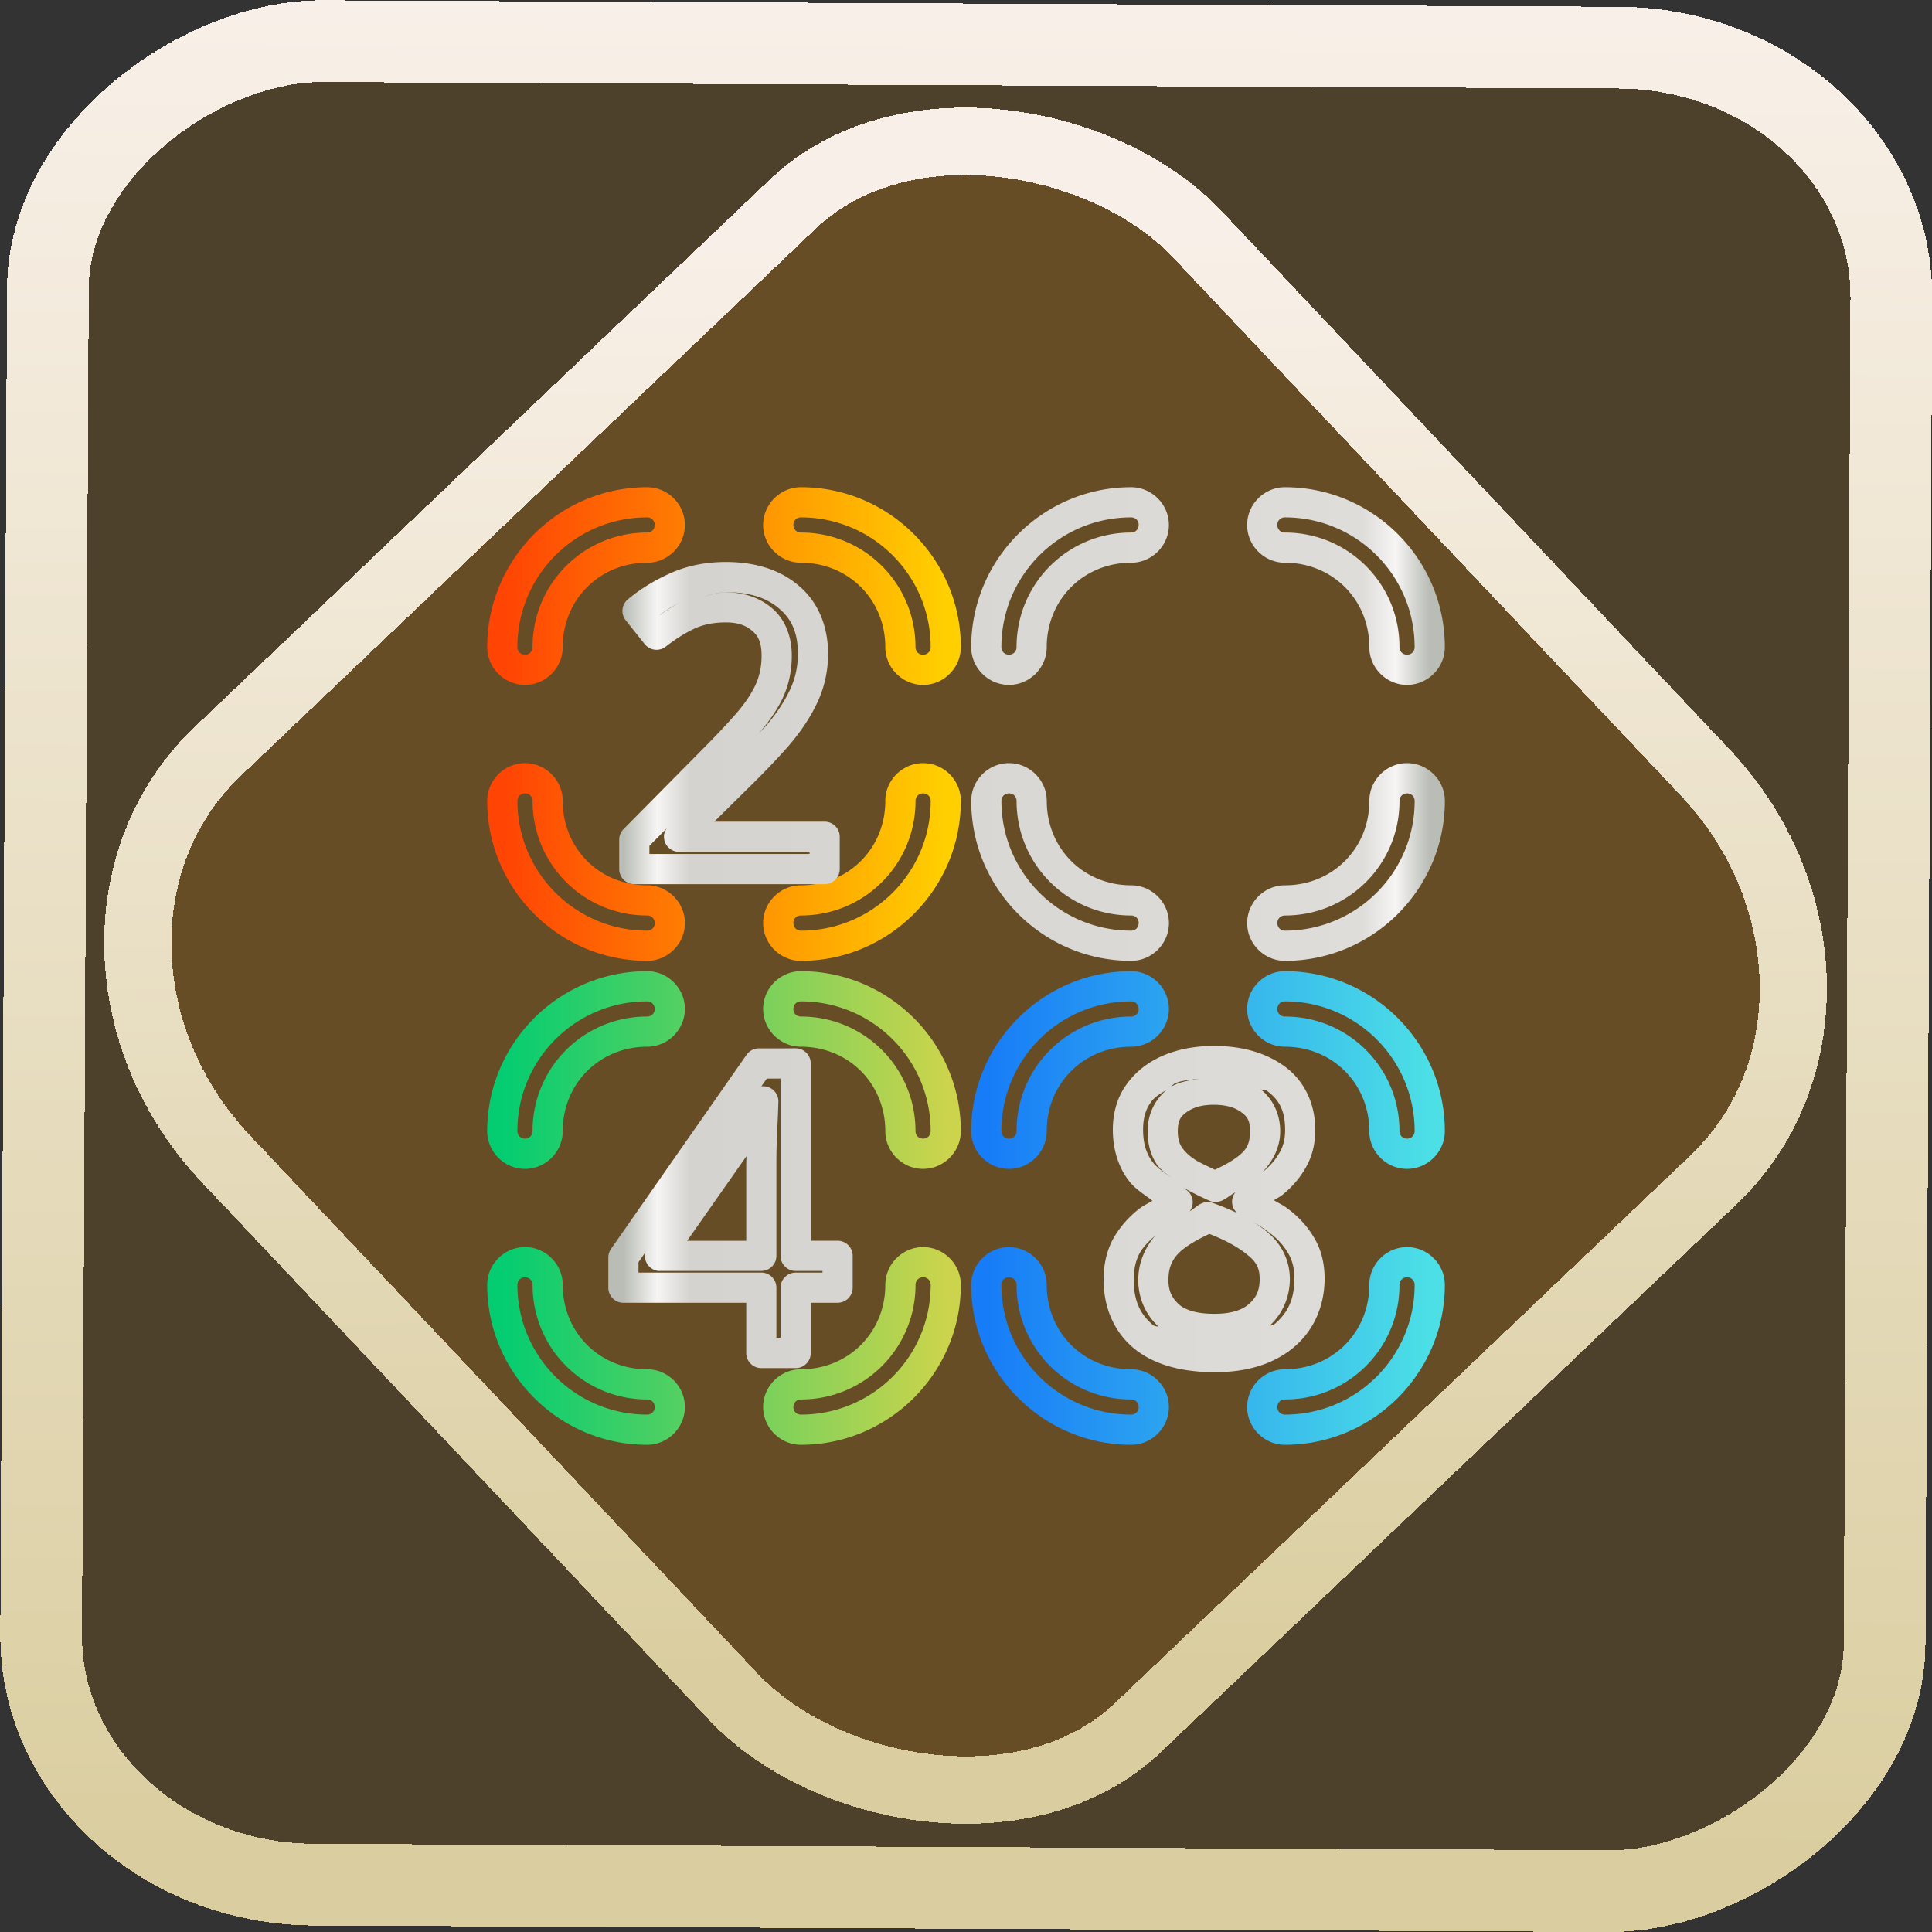 <?xml version="1.0" encoding="UTF-8" standalone="no"?>
<svg
   viewBox="0 0 64 64"
   style="display:inline;enable-background:new"
   version="1.0"
   id="svg11300"
   height="64"
   width="64"
   sodipodi:docname="org.gnome.TwentyFortyEight.svg"
   inkscape:version="1.1.2 (0a00cf5339, 2022-02-04)"
   xmlns:inkscape="http://www.inkscape.org/namespaces/inkscape"
   xmlns:sodipodi="http://sodipodi.sourceforge.net/DTD/sodipodi-0.dtd"
   xmlns:xlink="http://www.w3.org/1999/xlink"
   xmlns="http://www.w3.org/2000/svg"
   xmlns:svg="http://www.w3.org/2000/svg"
   xmlns:rdf="http://www.w3.org/1999/02/22-rdf-syntax-ns#"
   xmlns:cc="http://creativecommons.org/ns#"
   xmlns:dc="http://purl.org/dc/elements/1.1/">
  <rect x="0" y="0" width="64" height="64" fill="#333333" stroke="none"/>
  <sodipodi:namedview
     pagecolor="#121522"
     bordercolor="#666666"
     borderopacity="1"
     objecttolerance="10"
     gridtolerance="10"
     guidetolerance="10"
     inkscape:pageopacity="0"
     inkscape:pageshadow="2"
     inkscape:window-width="1056"
     inkscape:window-height="545"
     id="namedview865"
     showgrid="false"
     showguides="true"
     inkscape:guide-bbox="true"
     inkscape:snap-page="true"
     inkscape:snap-bbox="true"
     inkscape:bbox-nodes="false"
     inkscape:zoom="5.8222625"
     inkscape:cx="33.578012"
     inkscape:cy="35.467312"
     inkscape:window-x="311"
     inkscape:window-y="103"
     inkscape:window-maximized="0"
     inkscape:current-layer="svg11300"
     inkscape:snap-bbox-midpoints="false"
     inkscape:pagecheckerboard="0"
     inkscape:object-nodes="false">
    <sodipodi:guide
       position="16,45.1"
       orientation="1,0"
       id="guide867"
       inkscape:locked="false"
       inkscape:label=""
       inkscape:color="rgb(0,0,255)" />
    <sodipodi:guide
       position="32,66.494"
       orientation="1,0"
       id="guide869"
       inkscape:locked="false"
       inkscape:label=""
       inkscape:color="rgb(0,0,255)" />
    <sodipodi:guide
       position="48,68.517"
       orientation="1,0"
       id="guide871"
       inkscape:locked="false"
       inkscape:label=""
       inkscape:color="rgb(0,0,255)" />
    <sodipodi:guide
       position="-35.56,16"
       orientation="0,1"
       id="guide873"
       inkscape:locked="false"
       inkscape:label=""
       inkscape:color="rgb(0,0,255)" />
    <sodipodi:guide
       position="-36.427,32"
       orientation="0,1"
       id="guide875"
       inkscape:locked="false"
       inkscape:label=""
       inkscape:color="rgb(0,0,255)" />
    <sodipodi:guide
       position="-9.829,48"
       orientation="0,1"
       id="guide877"
       inkscape:locked="false"
       inkscape:label=""
       inkscape:color="rgb(0,0,255)" />
  </sodipodi:namedview>
  <title
     id="title4162">Adwaita Icon Template</title>
  <defs
     id="defs3">
    <linearGradient
       inkscape:collect="always"
       id="linearGradient975">
      <stop
         style="stop-color:#dacea0;stop-opacity:1"
         offset="0"
         id="stop971" />
      <stop
         style="stop-color:#f8f0e8;stop-opacity:1"
         offset="1"
         id="stop973" />
    </linearGradient>
    <linearGradient
       id="linearGradient969"
       inkscape:collect="always">
      <stop
         id="stop965"
         offset="0"
         style="stop-color:#ff4404;stop-opacity:1" />
      <stop
         id="stop967"
         offset="1"
         style="stop-color:#ffcf00;stop-opacity:1" />
    </linearGradient>
    <linearGradient
       inkscape:collect="always"
       id="linearGradient951">
      <stop
         style="stop-color:#04cd71;stop-opacity:1"
         offset="0"
         id="stop947" />
      <stop
         style="stop-color:#cbd44c;stop-opacity:1"
         offset="1"
         id="stop949" />
    </linearGradient>
    <linearGradient
       inkscape:collect="always"
       id="linearGradient943">
      <stop
         style="stop-color:#177cf7;stop-opacity:1"
         offset="0"
         id="stop939" />
      <stop
         style="stop-color:#4cdfe6;stop-opacity:1"
         offset="1"
         id="stop941" />
    </linearGradient>
    <linearGradient
       id="linearGradient39320">
      <stop
         style="stop-color:#26a269;stop-opacity:1;"
         offset="0"
         id="stop39312" />
      <stop
         id="stop39314"
         offset="0.103"
         style="stop-color:#3ad18b;stop-opacity:0.988" />
      <stop
         style="stop-color:#2aa16b;stop-opacity:0.941"
         offset="0.23"
         id="stop39316" />
      <stop
         style="stop-color:#239360;stop-opacity:0.878"
         offset="1"
         id="stop39318" />
    </linearGradient>
    <linearGradient
       gradientUnits="userSpaceOnUse"
       y2="276"
       x2="62"
       y1="276"
       x1="12"
       id="linearGradient38688"
       xlink:href="#linearGradient39320" />
    <linearGradient
       id="linearGradient974">
      <stop
         style="stop-color:#babdb6;stop-opacity:1"
         offset="0"
         id="stop962" />
      <stop
         id="stop964"
         offset="0.042"
         style="stop-color:#f6f5f4;stop-opacity:1" />
      <stop
         style="stop-color:#d5d3cf;stop-opacity:1"
         offset="0.083"
         id="stop966" />
      <stop
         id="stop968"
         offset="0.917"
         style="stop-color:#deddda;stop-opacity:1" />
      <stop
         style="stop-color:#f6f5f4;stop-opacity:1"
         offset="0.958"
         id="stop970" />
      <stop
         style="stop-color:#babdb6;stop-opacity:1"
         offset="1"
         id="stop972" />
    </linearGradient>
    <linearGradient
       y2="44"
       x2="-617.101"
       y1="44"
       x1="-1029.631"
       gradientTransform="matrix(0.25,0,0,0.202,270,237)"
       gradientUnits="userSpaceOnUse"
       id="linearGradient39296"
       xlink:href="#linearGradient974" />
    <linearGradient
       inkscape:collect="always"
       xlink:href="#linearGradient975"
       id="linearGradient985"
       x1="8.423"
       y1="23.471"
       x2="21.773"
       y2="9.387"
       gradientUnits="userSpaceOnUse"
       gradientTransform="matrix(0.501,0,0,0.501,15.967,15.967)" />
    <linearGradient
       inkscape:collect="always"
       xlink:href="#linearGradient975"
       id="linearGradient993"
       x1="11.191"
       y1="55.721"
       x2="23.049"
       y2="39.319"
       gradientUnits="userSpaceOnUse"
       gradientTransform="matrix(0.501,0,0,0.501,15.967,15.967)" />
    <linearGradient
       inkscape:collect="always"
       xlink:href="#linearGradient975"
       id="linearGradient1001"
       x1="42.003"
       y1="57.009"
       x2="54.429"
       y2="40.607"
       gradientUnits="userSpaceOnUse"
       gradientTransform="matrix(0.501,0,0,0.501,15.967,15.967)" />
    <linearGradient
       inkscape:collect="always"
       xlink:href="#linearGradient975"
       id="linearGradient872"
       x1="-12.026"
       y1="6.117"
       x2="-0.085"
       y2="6.117"
       gradientUnits="userSpaceOnUse"
       gradientTransform="matrix(5.114,0,0,5.116,-0.007,-0.004)" />
    <linearGradient
       id="_lgradient_1"
       x1="0.183"
       y1="0.249"
       x2="0.903"
       y2="0.903"
       gradientTransform="matrix(24.617,0,0,24.816,10.841,10.09)"
       gradientUnits="userSpaceOnUse">
      <stop
         offset="2.609%"
         stop-opacity="1"
         style="stop-color:rgb(179,255,171)"
         id="stop2" />
      <stop
         offset="98.696%"
         stop-opacity="1"
         style="stop-color:rgb(18,255,247)"
         id="stop4" />
    </linearGradient>
    <linearGradient
       inkscape:collect="always"
       xlink:href="#linearGradient975"
       id="linearGradient15"
       x1="-9.685"
       y1="45.161"
       x2="11.988"
       y2="21.735"
       gradientUnits="userSpaceOnUse"
       gradientTransform="matrix(1.486,0,0,1.487,-0.016,-4.437)" />
    <linearGradient
       inkscape:collect="always"
       xlink:href="#linearGradient974"
       id="linearGradient1168"
       x1="20.65"
       y1="30.797"
       x2="47.361"
       y2="30.797"
       gradientUnits="userSpaceOnUse" />
    <linearGradient
       inkscape:collect="always"
       xlink:href="#linearGradient969"
       id="linearGradient1202"
       x1="16.639"
       y1="23.983"
       x2="31.328"
       y2="23.983"
       gradientUnits="userSpaceOnUse" />
    <linearGradient
       inkscape:collect="always"
       xlink:href="#linearGradient951"
       id="linearGradient1236"
       x1="16.639"
       y1="40.017"
       x2="31.328"
       y2="40.017"
       gradientUnits="userSpaceOnUse" />
    <linearGradient
       inkscape:collect="always"
       xlink:href="#linearGradient943"
       id="linearGradient1270"
       x1="32.672"
       y1="40.017"
       x2="47.361"
       y2="40.017"
       gradientUnits="userSpaceOnUse" />
  </defs>
  <rect
     x="-62.378"
     y="1.634"
     height="61.067"
     rx="8.245"
     shape-rendering="crispEdges"
     id="rect5-6-7-3"
     ry="9.074"
     transform="matrix(0.005,-1,1,0.005,0,0)"
     style="isolation:isolate;fill:#ff9b00;fill-opacity:0.135;stroke:url(#linearGradient872);stroke-width:2.707;stroke-miterlimit:4;stroke-dasharray:none;stroke-opacity:1"
     width="61.069" />
  <rect
     x="-20.916"
     y="23.013"
     height="44.461"
     rx="9.056"
     shape-rendering="crispEdges"
     id="rect5-6-6-6-6"
     style="isolation:isolate;fill:#ff9b00;fill-opacity:0.135;stroke:url(#linearGradient15);stroke-width:2.23;stroke-miterlimit:4;stroke-dasharray:none;stroke-opacity:1"
     ry="9.966"
     transform="matrix(0.724,-0.689,0.686,0.727,0,0)"
     width="44.451" />
  <path
     style="color:#000000;fill:url(#linearGradient1270);stroke-linecap:round;stroke-linejoin:round;-inkscape-stroke:none;paint-order:stroke markers fill"
     d="m 37.469,32.172 c -2.916,0 -5.297,2.381 -5.297,5.297 -3.91e-4,0.685 0.563,1.251 1.248,1.252 a 0.5,0.5 0 0 0 0.002,0 c 0.686,3.91e-4 1.252,-0.566 1.252,-1.252 0,-1.574 1.221,-2.795 2.795,-2.795 0.686,3.91e-4 1.252,-0.566 1.252,-1.252 a 0.5,0.5 0 0 0 0,-0.002 c -0.001,-0.685 -0.567,-1.248 -1.252,-1.248 z m 5.096,0 c -0.685,-3.91e-4 -1.251,0.563 -1.252,1.248 a 0.5,0.5 0 0 0 0,0.002 c -3.91e-4,0.686 0.566,1.252 1.252,1.252 1.574,0 2.795,1.221 2.795,2.795 -3.91e-4,0.685 0.563,1.251 1.248,1.252 a 0.5,0.5 0 0 0 0.002,0 c 0.686,3.91e-4 1.252,-0.566 1.252,-1.252 0,-2.916 -2.381,-5.297 -5.297,-5.297 z m -5.096,1 c 0.144,-8.2e-5 0.248,0.107 0.25,0.25 0,0 0.002,0.002 0.002,0.002 -7.42e-4,0.144 -0.108,0.25 -0.252,0.25 -2.102,0 -3.795,1.693 -3.795,3.795 8.2e-5,0.144 -0.108,0.249 -0.252,0.25 -5.61e-4,3e-6 5.62e-4,0.002 0,0.002 -5.6e-4,-4e-6 5.58e-4,-0.002 0,-0.002 -0.143,-0.002 -0.25,-0.106 -0.25,-0.25 0,-2.374 1.923,-4.297 4.297,-4.297 z m 5.096,0 c 2.374,0 4.297,1.923 4.297,4.297 8.2e-5,0.144 -0.108,0.249 -0.252,0.25 -5.61e-4,3e-6 5.62e-4,0.002 0,0.002 -5.6e-4,-4e-6 5.58e-4,-0.002 0,-0.002 -0.143,-0.002 -0.25,-0.106 -0.25,-0.25 0,-2.102 -1.693,-3.795 -3.795,-3.795 -0.144,8.2e-5 -0.251,-0.106 -0.252,-0.25 v -0.002 c 0.001,-0.144 0.108,-0.25 0.252,-0.25 z M 33.42,41.312 c -0.685,0.001 -1.248,0.567 -1.248,1.252 0,2.916 2.381,5.297 5.297,5.297 0.686,3.91e-4 1.252,-0.566 1.252,-1.252 a 0.5,0.5 0 0 0 0,-0.002 c -0.001,-0.685 -0.567,-1.248 -1.252,-1.248 -1.574,0 -2.795,-1.221 -2.795,-2.795 3.91e-4,-0.686 -0.566,-1.252 -1.252,-1.252 a 0.5,0.5 0 0 0 -0.002,0 z m 13.188,0 c -0.685,0.001 -1.248,0.567 -1.248,1.252 0,1.574 -1.221,2.795 -2.795,2.795 -0.685,-3.91e-4 -1.251,0.563 -1.252,1.248 a 0.5,0.5 0 0 0 0,0.002 c -3.91e-4,0.686 0.566,1.252 1.252,1.252 2.916,0 5.297,-2.381 5.297,-5.297 3.91e-4,-0.686 -0.566,-1.252 -1.252,-1.252 a 0.5,0.5 0 0 0 -0.002,0 z m -13.186,1 h 0.002 c 0.144,7.42e-4 0.25,0.108 0.25,0.252 0,2.102 1.693,3.795 3.795,3.795 0.144,-8.2e-5 0.248,0.107 0.25,0.25 0,0 0.002,0.002 0.002,0.002 -7.42e-4,0.144 -0.108,0.25 -0.252,0.25 -2.374,0 -4.297,-1.923 -4.297,-4.297 -8.2e-5,-0.144 0.106,-0.251 0.25,-0.252 z m 13.188,0 h 0.002 c 0.144,7.42e-4 0.25,0.108 0.25,0.252 0,2.374 -1.923,4.297 -4.297,4.297 -0.144,8.2e-5 -0.251,-0.106 -0.252,-0.25 v -0.002 c 0.001,-0.144 0.108,-0.25 0.252,-0.25 2.102,0 3.795,-1.693 3.795,-3.795 -8.2e-5,-0.144 0.106,-0.251 0.25,-0.252 z"
     id="rect879" />
  <g
     aria-label="2"
     id="text923"
     style="font-size:20.041px;font-family:MathJax_Size1;-inkscape-font-specification:MathJax_Size1;letter-spacing:0px;word-spacing:0px;fill:url(#linearGradient985);stroke-width:0.501" />
  <g
     aria-label="4"
     id="text927"
     style="font-size:20.041px;font-family:MathJax_Size1;-inkscape-font-specification:MathJax_Size1;letter-spacing:0px;word-spacing:0px;fill:url(#linearGradient993);stroke-width:0.501" />
  <g
     aria-label="8"
     id="text931"
     style="font-size:20.041px;font-family:MathJax_Size1;-inkscape-font-specification:MathJax_Size1;letter-spacing:0px;word-spacing:0px;fill:url(#linearGradient1001);stroke-width:0.501" />
  <path
     style="color:#000000;fill:url(#linearGradient1236);stroke-linecap:round;stroke-linejoin:round;-inkscape-stroke:none;paint-order:stroke markers fill"
     d="m 21.436,32.172 c -2.916,0 -5.297,2.381 -5.297,5.297 -3.91e-4,0.686 0.566,1.252 1.252,1.252 a 0.5,0.5 0 0 0 0.002,0 c 0.685,-0.001 1.248,-0.567 1.248,-1.252 0,-1.574 1.221,-2.795 2.795,-2.795 0.686,3.91e-4 1.252,-0.566 1.252,-1.252 a 0.5,0.5 0 0 0 0,-0.002 c -0.001,-0.685 -0.567,-1.248 -1.252,-1.248 z m 5.096,0 c -0.685,-3.91e-4 -1.251,0.563 -1.252,1.248 a 0.5,0.5 0 0 0 0,0.002 c -3.91e-4,0.686 0.566,1.252 1.252,1.252 1.574,0 2.795,1.221 2.795,2.795 -3.91e-4,0.686 0.566,1.252 1.252,1.252 a 0.5,0.5 0 0 0 0.002,0 c 0.685,-0.001 1.248,-0.567 1.248,-1.252 0,-2.916 -2.381,-5.297 -5.297,-5.297 z m -5.096,1 c 0.145,-8.3e-5 0.252,0.107 0.252,0.252 -7.42e-4,0.144 -0.108,0.25 -0.252,0.25 -2.102,0 -3.795,1.693 -3.795,3.795 8.2e-5,0.144 -0.107,0.248 -0.25,0.25 -0.001,1.5e-5 -8.32e-4,0.002 -0.002,0.002 0,0 0.002,-0.002 0.002,-0.002 -0.144,-7.42e-4 -0.252,-0.106 -0.252,-0.25 0,-2.374 1.923,-4.297 4.297,-4.297 z m 5.096,0 c 2.374,0 4.297,1.923 4.297,4.297 8.2e-5,0.144 -0.107,0.248 -0.25,0.25 -0.001,1.5e-5 -8.32e-4,0.002 -0.002,0.002 0,0 0.002,-0.002 0.002,-0.002 -0.144,-7.42e-4 -0.252,-0.106 -0.252,-0.25 0,-2.102 -1.693,-3.795 -3.795,-3.795 -0.144,8.2e-5 -0.251,-0.106 -0.252,-0.25 0,0 0.002,-0.002 0.002,-0.002 0.002,-0.143 0.106,-0.25 0.25,-0.25 z M 17.391,41.312 c -0.686,-3.91e-4 -1.252,0.566 -1.252,1.252 0,2.916 2.381,5.297 5.297,5.297 0.686,3.91e-4 1.252,-0.566 1.252,-1.252 a 0.5,0.5 0 0 0 0,-0.002 c -0.001,-0.685 -0.567,-1.248 -1.252,-1.248 -1.574,0 -2.795,-1.221 -2.795,-2.795 3.91e-4,-0.685 -0.563,-1.251 -1.248,-1.252 a 0.5,0.5 0 0 0 -0.002,0 z m 13.188,0 c -0.686,-3.91e-4 -1.252,0.566 -1.252,1.252 0,1.574 -1.221,2.795 -2.795,2.795 -0.685,-3.91e-4 -1.251,0.563 -1.252,1.248 a 0.5,0.5 0 0 0 0,0.002 c -3.91e-4,0.686 0.566,1.252 1.252,1.252 2.916,0 5.297,-2.381 5.297,-5.297 3.91e-4,-0.685 -0.563,-1.251 -1.248,-1.252 a 0.5,0.5 0 0 0 -0.002,0 z m -13.189,1 h 0.002 c 0.144,0.001 0.25,0.108 0.25,0.252 0,2.102 1.693,3.795 3.795,3.795 0.145,-8.3e-5 0.252,0.107 0.252,0.252 -7.42e-4,0.144 -0.108,0.25 -0.252,0.25 -2.374,0 -4.297,-1.923 -4.297,-4.297 -8.2e-5,-0.144 0.106,-0.251 0.25,-0.252 z m 13.188,0 h 0.002 c 0.144,0.001 0.25,0.108 0.25,0.252 0,2.374 -1.923,4.297 -4.297,4.297 -0.144,8.2e-5 -0.251,-0.106 -0.252,-0.25 0,0 0.002,-0.002 0.002,-0.002 0.002,-0.143 0.106,-0.25 0.25,-0.25 2.102,0 3.795,-1.693 3.795,-3.795 -8.2e-5,-0.144 0.106,-0.251 0.25,-0.252 z"
     id="path933" />
  <path
     style="color:#000000;fill:url(#linearGradient1202);stroke-linecap:round;stroke-linejoin:round;-inkscape-stroke:none;paint-order:stroke markers fill"
     d="m 21.436,16.139 c -2.916,0 -5.297,2.381 -5.297,5.297 -3.91e-4,0.686 0.566,1.252 1.252,1.252 a 0.5,0.5 0 0 0 0.002,0 c 0.685,-0.001 1.248,-0.567 1.248,-1.252 0,-1.574 1.221,-2.795 2.795,-2.795 0.685,3.91e-4 1.251,-0.563 1.252,-1.248 a 0.5,0.5 0 0 0 0,-0.002 c 3.91e-4,-0.686 -0.566,-1.252 -1.252,-1.252 z m 5.096,0 c -0.686,-3.91e-4 -1.252,0.566 -1.252,1.252 a 0.5,0.5 0 0 0 0,0.002 c 0.001,0.685 0.567,1.248 1.252,1.248 1.574,0 2.795,1.221 2.795,2.795 -3.91e-4,0.686 0.566,1.252 1.252,1.252 a 0.5,0.5 0 0 0 0.002,0 c 0.685,-0.001 1.248,-0.567 1.248,-1.252 0,-2.916 -2.381,-5.297 -5.297,-5.297 z m -5.096,1 c 0.145,-8.3e-5 0.252,0.107 0.252,0.252 -0.001,0.144 -0.108,0.25 -0.252,0.25 -2.102,0 -3.795,1.693 -3.795,3.795 8.2e-5,0.144 -0.106,0.251 -0.25,0.252 -0.145,8.3e-5 -0.252,-0.107 -0.252,-0.252 0,-2.374 1.923,-4.297 4.297,-4.297 z m 5.096,0 c 2.374,0 4.297,1.923 4.297,4.297 8.2e-5,0.144 -0.106,0.251 -0.25,0.252 -0.145,8.3e-5 -0.252,-0.107 -0.252,-0.252 0,-2.102 -1.693,-3.795 -3.795,-3.795 -0.144,8.2e-5 -0.248,-0.107 -0.25,-0.25 0,0 -0.002,-0.002 -0.002,-0.002 7.42e-4,-0.144 0.108,-0.25 0.252,-0.25 z m -9.141,8.141 c -0.686,-3.91e-4 -1.252,0.566 -1.252,1.252 0,2.916 2.381,5.297 5.297,5.297 0.685,3.91e-4 1.251,-0.563 1.252,-1.248 a 0.5,0.5 0 0 0 0,-0.002 c 3.91e-4,-0.686 -0.566,-1.252 -1.252,-1.252 -1.574,0 -2.795,-1.221 -2.795,-2.795 3.91e-4,-0.685 -0.563,-1.251 -1.248,-1.252 a 0.5,0.5 0 0 0 -0.002,0 z m 13.188,0 c -0.686,-3.91e-4 -1.252,0.566 -1.252,1.252 0,1.574 -1.221,2.795 -2.795,2.795 -0.686,-3.91e-4 -1.252,0.566 -1.252,1.252 a 0.5,0.5 0 0 0 0,0.002 c 0.001,0.685 0.567,1.248 1.252,1.248 2.916,0 5.297,-2.381 5.297,-5.297 3.91e-4,-0.685 -0.563,-1.251 -1.248,-1.252 a 0.5,0.5 0 0 0 -0.002,0 z m -13.189,1 h 0.002 c 5.6e-4,4e-6 -5.58e-4,0.002 0,0.002 0.143,0.002 0.25,0.106 0.25,0.25 0,2.102 1.693,3.795 3.795,3.795 0.145,-8.3e-5 0.252,0.107 0.252,0.252 -0.001,0.144 -0.108,0.25 -0.252,0.25 -2.374,0 -4.297,-1.923 -4.297,-4.297 -8.2e-5,-0.144 0.108,-0.249 0.252,-0.25 0,0 -0.002,-0.002 -0.002,-0.002 z m 13.188,0 h 0.002 c 5.6e-4,4e-6 -5.58e-4,0.002 0,0.002 0.143,0.002 0.25,0.106 0.25,0.25 0,2.374 -1.923,4.297 -4.297,4.297 -0.144,8.2e-5 -0.248,-0.107 -0.25,-0.25 0,0 -0.002,-0.002 -0.002,-0.002 7.42e-4,-0.144 0.108,-0.25 0.252,-0.25 2.102,0 3.795,-1.693 3.795,-3.795 -8.2e-5,-0.144 0.108,-0.249 0.252,-0.25 0,0 -0.002,-0.002 -0.002,-0.002 z"
     id="path935" />
  <path
     style="color:#000000;fill:url(#linearGradient1168);stroke-linecap:round;stroke-linejoin:round;-inkscape-stroke:none;paint-order:stroke markers fill"
     d="m 37.469,16.139 c -2.916,0 -5.297,2.381 -5.297,5.297 -3.91e-4,0.685 0.563,1.251 1.248,1.252 a 0.5,0.5 0 0 0 0.002,0 c 0.686,3.91e-4 1.252,-0.566 1.252,-1.252 0,-1.574 1.221,-2.795 2.795,-2.795 0.685,3.91e-4 1.251,-0.563 1.252,-1.248 a 0.5,0.5 0 0 0 0,-0.002 c 3.91e-4,-0.686 -0.566,-1.252 -1.252,-1.252 z m 5.096,0 c -0.686,-3.91e-4 -1.252,0.566 -1.252,1.252 a 0.5,0.5 0 0 0 0,0.002 c 0.001,0.685 0.567,1.248 1.252,1.248 1.574,0 2.795,1.221 2.795,2.795 -3.91e-4,0.685 0.563,1.251 1.248,1.252 a 0.5,0.5 0 0 0 0.002,0 c 0.686,3.91e-4 1.252,-0.566 1.252,-1.252 0,-2.916 -2.381,-5.297 -5.297,-5.297 z m -5.096,1 c 0.144,-8.2e-5 0.251,0.106 0.252,0.25 0,0 -0.002,0.002 -0.002,0.002 -0.002,0.143 -0.106,0.25 -0.25,0.25 -2.102,0 -3.795,1.693 -3.795,3.795 8.2e-5,0.144 -0.106,0.251 -0.25,0.252 -0.145,-2.94e-4 -0.252,-0.107 -0.252,-0.252 0,-2.374 1.923,-4.297 4.297,-4.297 z m 5.096,0 c 2.374,0 4.297,1.923 4.297,4.297 8.2e-5,0.144 -0.106,0.251 -0.25,0.252 -0.145,-2.94e-4 -0.252,-0.107 -0.252,-0.252 0,-2.102 -1.693,-3.795 -3.795,-3.795 -0.145,8.3e-5 -0.252,-0.107 -0.252,-0.252 7.42e-4,-0.144 0.108,-0.25 0.252,-0.25 z m -18.521,1.477 c -0.665,0 -1.286,0.123 -1.846,0.377 -0.519,0.231 -0.989,0.518 -1.4,0.861 a 0.5,0.5 0 0 0 -0.07,0.695 l 0.629,0.789 a 0.5,0.5 0 0 0 0.697,0.082 c 0.34,-0.265 0.664,-0.464 0.969,-0.605 0.282,-0.127 0.617,-0.197 1.021,-0.197 0.407,0 0.672,0.101 0.885,0.289 a 0.5,0.5 0 0 0 0.006,0.006 c 0.189,0.162 0.293,0.382 0.293,0.809 0,0.362 -0.069,0.681 -0.207,0.979 -0.144,0.303 -0.365,0.631 -0.67,0.977 -0.32,0.363 -0.718,0.782 -1.193,1.258 a 0.5,0.5 0 0 0 -0.002,0.002 l -2.498,2.525 A 0.5,0.5 0 0 0 20.512,27.812 v 0.977 a 0.5,0.5 0 0 0 0.5,0.5 h 6.305 a 0.5,0.5 0 0 0 0.5,-0.5 V 27.719 a 0.5,0.5 0 0 0 -0.5,-0.5 h -3.656 l 1.174,-1.16 c 0.497,-0.488 0.935,-0.946 1.311,-1.377 a 0.5,0.5 0 0 0 0.002,-0.004 c 0.39,-0.456 0.701,-0.925 0.928,-1.408 0.236,-0.503 0.355,-1.048 0.355,-1.615 10e-7,-0.899 -0.32,-1.691 -0.945,-2.232 -4.5e-4,-3.96e-4 -0.002,3.95e-4 -0.002,0 -0.623,-0.548 -1.464,-0.807 -2.439,-0.807 z m 0,1 c 0.806,0 1.372,0.196 1.781,0.557 a 0.5,0.5 0 0 0 0.004,0.004 c 0.405,0.35 0.602,0.794 0.602,1.479 10e-7,0.43 -0.086,0.819 -0.26,1.189 -0.183,0.39 -0.443,0.785 -0.783,1.184 -0.077,0.088 -0.189,0.196 -0.271,0.287 0.344,-0.394 0.62,-0.788 0.811,-1.189 a 0.5,0.5 0 0 0 0.002,-0.006 c 0.201,-0.433 0.299,-0.905 0.299,-1.398 0,-0.623 -0.208,-1.192 -0.641,-1.564 -0.41,-0.361 -0.954,-0.539 -1.543,-0.539 -0.29,0 -0.533,0.1 -0.797,0.158 0.261,-0.06 0.495,-0.16 0.797,-0.16 z m -1.521,0.342 c -0.22,0.107 -0.44,0.263 -0.66,0.41 l -0.004,-0.004 c 0.213,-0.142 0.417,-0.291 0.664,-0.406 z m 10.898,5.322 c -0.685,0.001 -1.248,0.567 -1.248,1.252 0,2.916 2.381,5.297 5.297,5.297 0.685,3.91e-4 1.251,-0.563 1.252,-1.248 a 0.5,0.5 0 0 0 0,-0.002 c 3.91e-4,-0.686 -0.566,-1.252 -1.252,-1.252 -1.574,0 -2.795,-1.221 -2.795,-2.795 3.91e-4,-0.686 -0.566,-1.252 -1.252,-1.252 a 0.5,0.5 0 0 0 -0.002,0 z m 13.188,0 c -0.685,0.001 -1.248,0.567 -1.248,1.252 0,1.574 -1.221,2.795 -2.795,2.795 -0.686,-3.91e-4 -1.252,0.566 -1.252,1.252 a 0.5,0.5 0 0 0 0,0.002 c 0.001,0.685 0.567,1.248 1.252,1.248 2.916,0 5.297,-2.381 5.297,-5.297 3.91e-4,-0.686 -0.566,-1.252 -1.252,-1.252 a 0.5,0.5 0 0 0 -0.002,0 z m -13.186,1 h 0.002 c 0,0 -0.002,0.002 -0.002,0.002 0.144,7.42e-4 0.252,0.106 0.252,0.25 0,2.102 1.693,3.795 3.795,3.795 0.144,-8.2e-5 0.251,0.106 0.252,0.25 0,0 -0.002,0.002 -0.002,0.002 -0.002,0.143 -0.106,0.25 -0.25,0.25 -2.374,0 -4.297,-1.923 -4.297,-4.297 -8.2e-5,-0.144 0.107,-0.248 0.25,-0.25 5.58e-4,-8e-6 -5.6e-4,-0.002 0,-0.002 z m 13.188,0 h 0.002 c 0,0 -0.002,0.002 -0.002,0.002 0.144,7.42e-4 0.252,0.106 0.252,0.25 0,2.374 -1.923,4.297 -4.297,4.297 -0.145,8.3e-5 -0.252,-0.107 -0.252,-0.252 7.42e-4,-0.144 0.108,-0.25 0.252,-0.25 2.102,0 3.795,-1.693 3.795,-3.795 -8.2e-5,-0.144 0.107,-0.248 0.25,-0.25 5.58e-4,-8e-6 -5.6e-4,-0.002 0,-0.002 z m -24.518,1.154 a 0.5,0.5 0 0 0 -0.098,0.232 v 0.053 a 0.5,0.5 0 0 0 0.5,0.5 h 4.322 v 0.07 h -5.305 v -0.27 z m 18.117,7.215 c -0.598,10e-7 -1.151,0.098 -1.648,0.305 -0.498,0.207 -0.915,0.523 -1.221,0.936 -3.74e-4,4.94e-4 3.73e-4,0.002 0,0.002 -0.321,0.424 -0.477,0.955 -0.477,1.529 0,0.679 0.196,1.298 0.598,1.777 a 0.5,0.5 0 0 0 0.01,0.008 c 0.196,0.223 0.466,0.383 0.703,0.57 -0.137,0.087 -0.288,0.153 -0.418,0.252 -0.352,0.269 -0.643,0.598 -0.863,0.975 a 0.5,0.5 0 0 0 -0.006,0.01 c -0.225,0.405 -0.33,0.872 -0.33,1.377 0,0.924 0.347,1.736 1.012,2.283 a 0.5,0.5 0 0 0 0.004,0.004 c 0.67,0.54 1.581,0.779 2.678,0.779 1.034,0 1.922,-0.259 2.59,-0.811 0.677,-0.561 1.037,-1.375 1.037,-2.295 0,-0.51 -0.119,-0.985 -0.369,-1.385 -0.223,-0.37 -0.526,-0.692 -0.893,-0.957 -0.125,-0.094 -0.28,-0.162 -0.414,-0.248 0.085,-0.059 0.184,-0.105 0.266,-0.168 a 0.5,0.5 0 0 0 0.008,-0.006 c 0.319,-0.257 0.581,-0.559 0.773,-0.9 0.218,-0.369 0.32,-0.799 0.32,-1.254 0,-0.86 -0.351,-1.619 -1.006,-2.1 -0.635,-0.466 -1.438,-0.684 -2.354,-0.684 z m -15.07,0.08 a 0.5,0.5 0 0 0 -0.41,0.213 l -4.488,6.428 a 0.5,0.5 0 0 0 -0.09,0.285 v 1.002 a 0.5,0.5 0 0 0 0.5,0.5 h 4.068 v 1.664 a 0.5,0.5 0 0 0 0.5,0.5 h 1.137 a 0.5,0.5 0 0 0 0.5,-0.5 V 43.156 h 0.889 a 0.5,0.5 0 0 0 0.5,-0.5 v -1.055 a 0.5,0.5 0 0 0 -0.5,-0.5 h -0.889 v -5.873 a 0.5,0.5 0 0 0 -0.5,-0.5 z m 0.262,1 h 0.455 v 5.873 a 0.5,0.5 0 0 0 0.5,0.5 h 0.889 v 0.055 h -0.889 a 0.5,0.5 0 0 0 -0.5,0.5 v 1.664 H 25.719 V 42.656 a 0.5,0.5 0 0 0 -0.5,-0.5 H 21.15 V 41.812 l 0.229,-0.328 a 0.5,0.5 0 0 0 0.42,0.617 h 3.42 a 0.5,0.5 0 0 0 0.5,-0.5 v -3.006 c 0,-0.457 0.01,-0.841 0.027,-1.148 a 0.5,0.5 0 0 0 0,-0.002 c 0.018,-0.333 0.03,-0.647 0.039,-0.945 a 0.5,0.5 0 0 0 -0.498,-0.516 h -0.055 a 0.5,0.5 0 0 0 -0.02,0.014 z m 14.352,0.002 c -0.365,0.06 -0.738,0.107 -1.025,0.312 0.083,-0.048 0.122,-0.126 0.219,-0.166 0.229,-0.095 0.527,-0.111 0.807,-0.146 z m 1.984,0.326 0.008,0.004 c -0.002,-0.002 -0.006,-3.58e-4 -0.008,-0.002 -4.9e-4,-3.65e-4 4.9e-4,-0.002 0,-0.002 z m 0.01,0.02 c 0.06,0.036 0.171,0.022 0.227,0.062 0.414,0.303 0.596,0.674 0.596,1.293 0,0.309 -0.065,0.548 -0.184,0.748 a 0.5,0.5 0 0 0 -0.006,0.01 c -0.127,0.226 -0.301,0.429 -0.531,0.615 -7.81e-4,6.32e-4 -0.001,0.001 -0.002,0.002 -0.006,0.005 -0.015,0.009 -0.021,0.014 0.342,-0.363 0.582,-0.821 0.582,-1.348 0,-0.554 -0.237,-1.072 -0.66,-1.396 z m -3.08,0.012 c -0.416,0.325 -0.652,0.835 -0.652,1.385 0,0.406 0.097,0.792 0.312,1.109 a 0.5,0.5 0 0 0 0.008,0.012 c 0.123,0.171 0.31,0.291 0.477,0.428 -0.198,-0.154 -0.423,-0.289 -0.584,-0.471 -0.238,-0.286 -0.363,-0.636 -0.363,-1.131 0,-0.405 0.096,-0.693 0.273,-0.928 a 0.5,0.5 0 0 0 0.004,-0.006 c 0.126,-0.171 0.335,-0.278 0.525,-0.398 z m 1.531,0.508 c 0.439,0 0.73,0.099 0.936,0.258 a 0.5,0.5 0 0 0 0.008,0.006 c 0.189,0.14 0.266,0.285 0.266,0.613 0,0.37 -0.095,0.573 -0.307,0.756 a 0.5,0.5 0 0 0 -0.006,0.006 c -0.218,0.193 -0.523,0.357 -0.85,0.514 -0.211,-0.1 -0.424,-0.198 -0.605,-0.301 l -0.002,-0.002 c -0.213,-0.128 -0.367,-0.271 -0.482,-0.43 -0.086,-0.127 -0.141,-0.292 -0.141,-0.543 0,-0.329 0.077,-0.473 0.266,-0.613 a 0.5,0.5 0 0 0 0.002,-0.002 c 0.223,-0.167 0.508,-0.262 0.916,-0.262 z m -15.473,1.705 c -0.001,0.107 -0.006,0.18 -0.006,0.295 v 2.506 h -1.957 z m 14.496,1.053 c 0.261,0.145 0.537,0.285 0.84,0.42 a 0.5,0.5 0 0 0 0.398,0.004 c 0.179,-0.076 0.301,-0.194 0.463,-0.283 a 0.5,0.5 0 0 0 0.115,0.729 c 0.365,0.174 0.692,0.371 0.984,0.59 a 0.5,0.5 0 0 0 0.006,0.004 c 0.272,0.196 0.477,0.417 0.627,0.668 a 0.5,0.5 0 0 0 0.004,0.008 c 0.14,0.223 0.219,0.496 0.219,0.857 0,0.683 -0.211,1.142 -0.674,1.525 -0.036,0.03 -0.116,0.019 -0.154,0.047 0.436,-0.398 0.678,-0.957 0.678,-1.559 0,-0.593 -0.267,-1.149 -0.727,-1.531 -0.422,-0.36 -0.955,-0.655 -1.598,-0.9 a 0.5,0.5 0 0 0 -0.004,-0.002 l -0.213,-0.08 a 0.5,0.5 0 0 0 -0.371,0.008 c -0.167,0.071 -0.252,0.183 -0.402,0.262 a 0.5,0.5 0 0 0 -0.129,-0.715 c -0.025,-0.014 -0.038,-0.036 -0.062,-0.051 z m 0.838,1.52 c 0.558,0.215 0.992,0.461 1.297,0.721 a 0.5,0.5 0 0 0 0.006,0.004 c 0.269,0.223 0.365,0.434 0.365,0.766 0,0.372 -0.103,0.605 -0.354,0.83 -0.22,0.197 -0.578,0.326 -1.15,0.326 -0.611,0 -0.979,-0.137 -1.182,-0.322 -0.237,-0.226 -0.336,-0.452 -0.336,-0.795 0,-0.386 0.104,-0.643 0.318,-0.871 0.216,-0.229 0.592,-0.45 1.035,-0.658 z m -1.797,0.064 c -0.345,0.404 -0.557,0.908 -0.557,1.465 0,0.582 0.233,1.129 0.652,1.525 a 0.5,0.5 0 0 0 0.004,0.006 c 0.041,0.037 0.122,0.019 0.166,0.053 -0.081,-0.048 -0.257,-0.034 -0.326,-0.09 -0.437,-0.361 -0.645,-0.813 -0.645,-1.508 0,-0.367 0.073,-0.653 0.203,-0.889 0.128,-0.218 0.308,-0.394 0.502,-0.562 z"
     id="path937" />
</svg>
